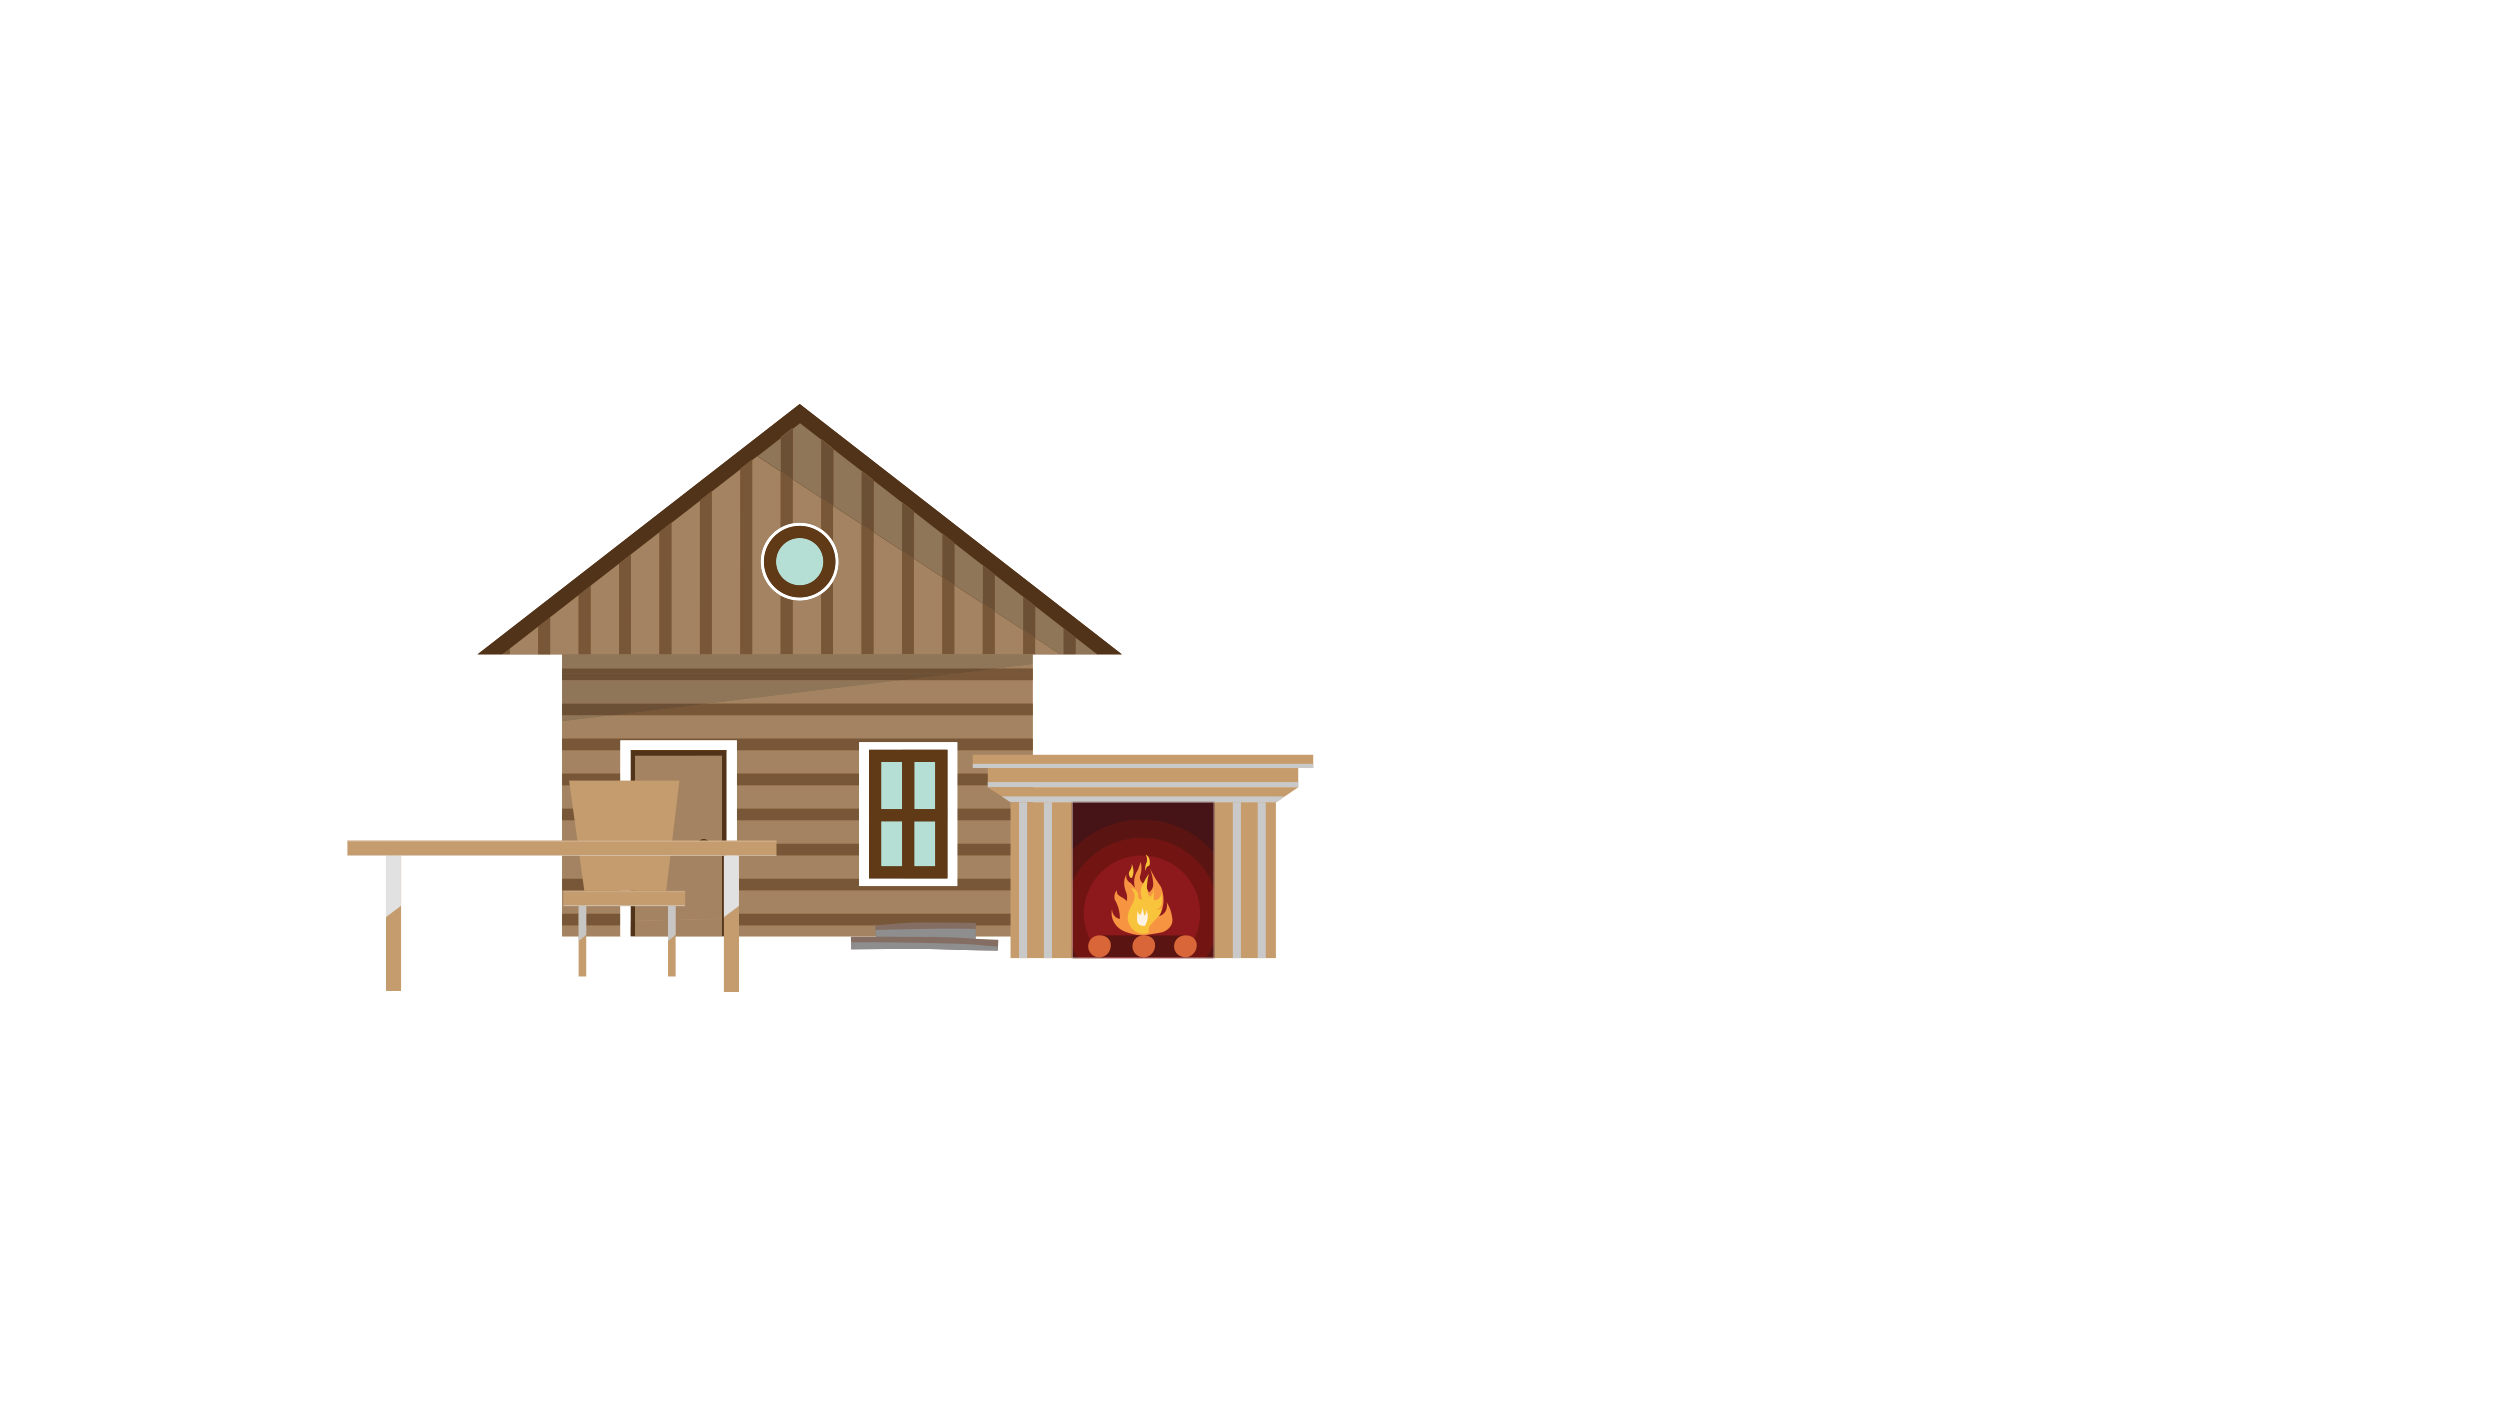 <svg xmlns="http://www.w3.org/2000/svg" xmlns:xlink="http://www.w3.org/1999/xlink" viewBox="0 0 1920 1080"><defs><style>.cls-1{filter:url(#luminosity-invert);}.cls-2{fill:none;}.cls-3{isolation:isolate;}.cls-4{fill:#c59c6d;}.cls-5{clip-path:url(#clip-path);}.cls-6{fill:#8d633a;}.cls-7{fill:#fff;}.cls-8{fill:#b4ded5;}.cls-9{fill:#010101;}.cls-10{fill:#603a17;}.cls-11{clip-path:url(#clip-path-2);}.cls-12{fill:#c59b6d;}.cls-13{clip-path:url(#clip-path-3);}.cls-14{fill:#a38361;}.cls-15{fill:#775737;}.cls-16{fill:#513319;}.cls-17{fill:#492e1a;}.cls-18{fill:#907659;}.cls-19{fill:#6b5036;}.cls-20{clip-path:url(#clip-path-4);}.cls-21{fill:#b5ded5;}.cls-22,.cls-31{fill:#c7c6c5;}.cls-23{clip-path:url(#clip-path-5);}.cls-24{fill:#846e63;}.cls-25,.cls-30,.cls-31,.cls-33,.cls-34,.cls-36{mix-blend-mode:multiply;}.cls-26{clip-path:url(#clip-path-8);}.cls-27{fill:#8e8e8e;}.cls-28{clip-path:url(#clip-path-9);}.cls-29{fill:#c9a784;mix-blend-mode:lighten;}.cls-30{fill:#d8d9d8;}.cls-32{fill:#d3b494;}.cls-33{fill:#e5e5e5;}.cls-34{fill:#e0e1e0;}.cls-35{fill:#c69c6c;}.cls-36{fill:#c9c9c9;}.cls-37{mask:url(#mask);}.cls-38{fill:#461316;}.cls-39{fill:#5a1512;}.cls-40{fill:#721512;}.cls-41{fill:#8d191c;}.cls-42{fill:#d96638;}.cls-43{fill:#f79441;}.cls-44{fill:#f8c43b;}.cls-45{fill:#fef3e2;}</style><clipPath id="clip-path"><polyline class="cls-2" points="793.15 719.12 431.69 719.12 431.69 498.03 793.15 498.03 793.15 719.12"/></clipPath><clipPath id="clip-path-2"><polyline class="cls-2" points="366.76 310.28 861.58 310.28 861.58 502.54 366.76 502.54 366.76 310.28"/></clipPath><clipPath id="clip-path-3"><polyline class="cls-2" points="614.17 324.31 386.06 502.54 842.45 502.35 614.17 324.31"/></clipPath><clipPath id="clip-path-4"><polyline class="cls-2" points="476.43 401.52 735.25 401.52 735.25 719.5 476.43 719.5 476.43 401.52"/></clipPath><clipPath id="clip-path-5"><rect class="cls-2" x="653.49" y="682.02" width="113.22" height="47.99"/></clipPath><clipPath id="clip-path-8"><rect class="cls-2" x="653.62" y="723.66" width="112.84" height="6.36"/></clipPath><clipPath id="clip-path-9"><rect class="cls-2" x="672.36" y="713.18" width="77.03" height="7.84"/></clipPath><filter id="luminosity-invert" filterUnits="userSpaceOnUse" color-interpolation-filters="sRGB"><feColorMatrix values="-1 0 0 0 1 0 -1 0 0 1 0 0 -1 0 1 0 0 0 1 0"/></filter><mask id="mask" x="770.79" y="596.38" width="212.52" height="212.52" maskUnits="userSpaceOnUse"><rect class="cls-1" x="823.49" y="616.12" width="108.93" height="119.69"/></mask></defs><title>pascal_szene2.3</title><g class="cls-3"><g id="Layer_1_copy_2" data-name="Layer 1 copy 2"><rect class="cls-2" width="1920" height="1080"/><polyline class="cls-4" points="793.15 719.12 431.69 719.12 431.69 498.03 793.15 498.03 793.15 719.12"/><g class="cls-5"><polyline class="cls-6" points="431.69 710.77 803.68 710.77 803.68 701.72 431.69 701.72 431.69 710.77"/><polyline class="cls-6" points="431.69 683.87 803.68 683.87 803.68 674.82 431.69 674.82 431.69 683.87"/><polyline class="cls-6" points="431.69 656.97 803.68 656.97 803.68 647.91 431.69 647.91 431.69 656.97"/><polyline class="cls-6" points="431.69 630.06 803.68 630.06 803.68 621.01 431.69 621.01 431.69 630.06"/><polyline class="cls-6" points="431.69 603.16 803.68 603.16 803.68 594.1 431.69 594.1 431.69 603.16"/><polyline class="cls-6" points="431.69 576.25 803.68 576.25 803.68 567.2 431.69 567.2 431.69 576.25"/><polyline class="cls-6" points="431.69 549.35 803.68 549.35 803.68 540.29 431.69 540.29 431.69 549.35"/><polyline class="cls-6" points="431.69 522.44 803.68 522.44 803.68 513.39 431.69 513.39 431.69 522.44"/><polyline class="cls-6" points="431.69 495.54 803.68 495.54 803.68 486.48 431.69 486.48"/></g><polyline class="cls-7" points="735.25 680.51 659.79 680.51 659.79 569.97 735.25 569.97 735.25 680.51"/><polyline class="cls-8" points="722.96 669.99 672.08 669.99 672.08 580.5 722.96 580.5 722.96 669.99"/><polyline class="cls-9" points="722.96 669.99 722.96 665.33 676.74 665.33 676.74 585.16 718.3 585.16 718.3 669.99 722.96 669.99 722.96 665.33 722.96 669.99 727.62 669.99 727.62 575.84 667.42 575.84 667.42 674.64 727.62 674.64 727.62 669.99 722.96 669.99"/><polyline class="cls-9" points="722.96 669.99 722.96 666.72 675.34 666.72 675.34 629.38 719.7 629.38 719.7 669.99 722.96 669.99 722.96 666.72 722.96 669.99 726.22 669.99 726.22 622.86 668.81 622.86 668.81 673.25 726.22 673.25 726.22 669.99 722.96 669.99"/><polyline class="cls-10" points="722.96 669.99 722.96 665.33 676.74 665.33 676.74 630.78 718.3 630.78 718.3 669.99 722.96 669.99 722.96 665.33 722.96 669.99 727.62 669.99 727.62 621.46 667.42 621.46 667.42 674.64 727.62 674.64 727.62 669.99 722.96 669.99"/><polyline class="cls-10" points="722.96 669.99 722.96 665.33 702.18 665.33 702.18 630.78 718.3 630.78 718.3 669.99 722.96 669.99 722.96 665.33 722.96 669.99 727.62 669.99 727.62 621.46 692.86 621.46 692.86 674.64 727.62 674.64 727.62 669.99 722.96 669.99"/><polyline class="cls-10" points="722.96 626.12 722.96 621.41 702.22 621.41 702.22 585.2 718.26 585.2 718.26 626.12 722.96 626.12 722.96 621.41 722.96 626.12 727.67 626.12 727.67 575.79 692.81 575.79 692.81 630.82 727.67 630.82 727.67 626.12 722.96 626.12"/><polyline class="cls-10" points="722.96 626.12 722.96 621.46 676.74 621.46 676.74 585.16 718.3 585.16 718.3 626.12 722.96 626.12 722.96 621.46 722.96 626.12 727.62 626.12 727.62 575.84 667.42 575.84 667.42 630.78 727.62 630.78 727.62 626.12 722.96 626.12"/><polyline class="cls-7" points="565.92 568.6 476.43 568.6 476.43 719.5 565.92 719.5 565.92 568.6"/><polyline class="cls-10" points="558.02 576.01 484.33 576.01 484.33 719.02 558.02 719.02 558.02 576.01"/><polyline class="cls-4" points="554.51 580.4 487.84 580.4 487.84 719.02 554.51 719.02 554.51 580.4"/><path class="cls-10" d="M545.74,649.71a5.27,5.27,0,1,1-5.26-5.27,5.27,5.27,0,0,1,5.26,5.27"/><polyline class="cls-10" points="614.17 310.28 366.76 502.54 861.58 502.54 614.17 310.28"/><g class="cls-11"><path class="cls-12" d="M431.69,502.41l-9.23,0v.1h-9v-.08l-27.57.06,0,0h45.9v-.13m361.46,0v.13h49.41l0,0-49.36-.1"/></g><g class="cls-13"><polyline class="cls-6" points="382.42 129.55 382.37 502.35 391.42 502.35 391.47 129.55 382.42 129.55"/><polyline class="cls-6" points="413.45 129.99 413.41 502.74 422.46 502.74 422.5 129.99 413.45 129.99"/><polyline class="cls-6" points="444.49 130.42 444.45 503.13 453.5 503.13 453.54 130.43 444.49 130.42"/><polyline class="cls-6" points="475.52 130.86 475.49 503.52 484.54 503.52 484.58 130.86 475.52 130.86"/><polyline class="cls-6" points="506.56 131.3 506.52 503.9 515.58 503.9 515.61 131.3 506.56 131.3"/><polyline class="cls-6" points="537.6 131.74 537.56 504.29 546.62 504.29 546.65 131.74 537.6 131.74"/><polyline class="cls-6" points="568.63 132.18 568.6 504.68 577.66 504.68 577.68 132.18 568.63 132.18"/><polyline class="cls-6" points="599.67 132.62 599.64 505.07 608.69 505.07 608.72 132.62 599.67 132.62"/><polyline class="cls-6" points="630.7 133.06 630.68 505.45 639.73 505.45 639.75 133.06 630.7 133.06"/><polyline class="cls-6" points="661.74 133.5 661.72 505.84 670.77 505.84 670.79 133.5 661.74 133.5"/><polyline class="cls-6" points="692.77 133.93 692.76 506.23 701.81 506.23 701.83 133.93 692.77 133.93"/><polyline class="cls-6" points="723.81 134.37 723.79 506.62 732.85 506.62 732.86 134.37 723.81 134.37"/><polyline class="cls-6" points="754.84 134.81 754.83 507 763.89 507 763.9 134.81 754.84 134.81"/><polyline class="cls-6" points="785.88 135.25 785.87 507.39 794.92 507.39 794.93 135.25 785.88 135.25"/><polyline class="cls-6" points="816.92 135.69 816.91 507.78 825.96 507.78 825.97 135.69 816.92 135.69"/><polyline class="cls-6" points="847.95 136.13 847.95 508.17 857 508.17 857 136.13"/></g><path class="cls-7" d="M644,431.35a29.83,29.83,0,1,1-29.83-29.83A29.83,29.83,0,0,1,644,431.35"/><path class="cls-8" d="M637,431.35a22.81,22.81,0,1,1-22.81-22.81A22.81,22.81,0,0,1,637,431.35"/><path class="cls-10" d="M637,431.35h-4.66A18.15,18.15,0,1,1,627,418.52a18,18,0,0,1,5.31,12.83h9.32a27.47,27.47,0,1,0-8,19.42,27.36,27.36,0,0,0,8-19.42H637"/><path class="cls-14" d="M476.43,710.77H431.69v8.35h44.74v-8.35m316.72,0H565.92v8.35H793.15v-8.35m-316.72-26.9H431.69v17.85h44.74V683.87m316.72,0H565.92v17.85H793.15V683.87M476.43,657H431.69v17.85h44.74V657m183.36,0H565.92v17.85h93.87V657m133.36,0H735.24v17.85h57.91V657M476.43,630.06H431.69v17.85h44.74V630.06m183.36,0H565.92v17.85h93.87V630.06m133.36,0H735.24v17.85h57.91V630.06m-316.72-26.9H431.69V621h44.74V603.16m183.36,0H565.92V621h93.87V603.16m133.36,0H735.24V621h57.91V603.16M476.43,576.25H431.69V594.1h44.74V576.25m183.36,0H565.92V594.1h93.87V576.25m133.36,0H735.24V594.1h57.91V576.25m0-26.91H471.5l-39.81,4.84v13H793.15V549.34m0-26.9H693.2L546.1,540.29h247V522.44"/><path class="cls-15" d="M476.43,701.72H431.69v9h44.74v-9m316.72,0H565.92v9H793.15v-9"/><path class="cls-15" d="M476.43,674.82H431.69v9h44.74v-9m316.72,0H735.24v5.69H659.79v-5.69H565.92v9H793.15v-9"/><path class="cls-15" d="M476.43,647.91H431.69V657h44.74v-9.06m183.36,0H565.92V657h93.87v-9.06m133.36,0H735.24V657h57.91v-9.06"/><path class="cls-15" d="M476.43,621H431.69v9h44.74v-9m183.36,0H565.92v9h93.87v-9m133.36,0H735.24v9h57.91v-9"/><path class="cls-15" d="M476.43,594.1H431.69v9.06h44.74V594.1m183.36,0H565.92v9.06h93.87V594.1m133.36,0H735.24v9.06h57.91V594.1"/><polyline class="cls-15" points="793.15 567.2 793.15 567.2 431.69 567.2 431.69 576.25 476.43 576.25 476.43 568.6 565.92 568.6 565.92 576.25 659.79 576.25 659.79 569.97 735.25 569.97 735.25 576.25 793.15 576.25 793.15 567.2"/><polyline class="cls-15" points="793.15 540.29 793.15 540.29 546.1 540.29 471.5 549.35 793.15 549.35 793.15 540.29"/><polyline class="cls-15" points="793.15 517.33 735.31 517.33 693.2 522.44 793.15 522.44 793.15 517.33"/><polyline class="cls-16" points="614.17 310.28 366.76 502.54 385.84 502.51 444.45 456.96 444.45 456.92 453.51 449.85 453.51 449.92 475.49 432.83 475.49 432.67 484.55 425.6 484.55 425.8 506.53 408.71 506.53 408.42 515.59 401.34 515.59 401.68 537.57 384.59 537.57 384.17 546.63 377.09 546.63 377.55 568.61 360.47 568.61 359.91 577.67 352.84 577.67 353.43 599.65 336.35 599.65 335.66 608.71 328.59 608.71 329.31 614.17 325.06 630.69 337.89 630.69 337.2 639.74 344.26 639.74 344.92 661.73 362 661.73 361.4 670.78 368.46 670.78 369.02 692.76 386.1 692.76 385.61 701.82 392.67 701.82 393.13 723.8 410.2 723.8 409.81 732.85 416.88 732.85 417.23 754.84 434.31 754.84 434.02 763.89 441.08 763.89 441.34 785.87 458.41 785.87 458.23 794.93 465.29 794.93 465.44 816.91 482.52 816.91 482.43 825.96 489.49 825.96 489.55 842.45 502.35 842.31 502.35 842.51 502.51 861.58 502.54 614.17 310.28"/><polyline class="cls-14" points="793.15 510.31 767.79 513.39 793.15 513.39 793.15 510.31"/><polyline class="cls-15" points="793.15 513.39 793.15 513.39 767.79 513.39 735.31 517.33 793.15 517.33 793.15 513.39"/><path class="cls-14" d="M386.31,502.35l5.11-4v4h-5.11M444.45,457l-58.61,45.55,27.57-.06V481.18l9.06-7.08v28.33l9.23,0h12.76V457m186.23-.76a29.93,29.93,0,0,1-22,4.48v41.73h22V456.2M475.49,432.83l-22,17.09v52.49h22V432.83M701.81,429v73.43h91.34v0l49.36.1-.2-.16H814.12l-19.19-12.54v12.56h-9.06V483.9l-22-14.36v32.85h-9.06V463.62l-22-14.36V502.4h-9.06V443.34l-22-14.36M506.53,408.71l-22,17.09v76.61h22v-93.7m164.25,0v93.71h22V423.06l-22-14.36m-31-20.28V416A29.65,29.65,0,0,1,644,431.35h0a29.75,29.75,0,0,1-4.26,15.38v55.68h22V402.79l-22-14.37m-102.17-3.83-22,17.09V502.41h22V384.59m71.13-16.45V402a30,30,0,0,1,22,4.48v-24l-22-14.37m-40.09-7.67-22,17.08V502.41h22V360.47m31-24.12-22,17.08v149h22v-45a29.84,29.84,0,0,1-15.3-26.06h0a29.83,29.83,0,0,1,15.31-26.06V362.23l-18.07-11.81,18.07-14.06h0m14.52-11.29-5.46,4.25h0l5.46-4.26"/><polyline class="cls-15" points="391.43 498.36 386.31 502.35 391.42 502.35 391.43 498.36"/><polyline class="cls-15" points="422.47 474.1 413.41 481.18 413.41 502.45 422.46 502.43 422.47 474.1"/><polyline class="cls-15" points="453.51 449.85 444.45 456.92 444.45 456.96 444.45 502.41 453.5 502.41 453.51 449.92 453.51 449.85"/><polyline class="cls-15" points="484.55 425.6 475.49 432.67 475.49 432.83 475.49 502.41 484.54 502.41 484.55 425.8 484.55 425.6"/><polyline class="cls-15" points="515.59 401.34 506.53 408.42 506.53 408.71 506.52 502.41 515.58 502.41 515.59 401.68 515.59 401.34"/><polyline class="cls-15" points="546.63 377.09 537.57 384.17 537.57 384.59 537.56 502.41 546.62 502.41 546.63 377.55 546.63 377.09"/><polyline class="cls-15" points="577.67 352.84 568.61 359.91 568.61 360.47 568.6 502.41 577.66 502.41 577.67 353.43 577.67 352.84"/><path class="cls-15" d="M599.64,457.41v45h9.05V460.68a29.75,29.75,0,0,1-9.06-3.27m0-95.18v43.06A29.6,29.6,0,0,1,608.7,402V368.14l-9.05-5.91m9.06-33.64-9.06,7.07v.69h0l9.06-7h0v-.72"/><path class="cls-15" d="M639.74,446.73a30.13,30.13,0,0,1-9.06,9.47v46.21h9.05V446.73m-9-64.22v24a30.09,30.09,0,0,1,9,9.47V388.42l-9-5.91m0-45.31v.69l9,7v-.66l-9-7.06"/><path class="cls-15" d="M661.72,402.79v99.62h9V408.7l-9.06-5.91m0-41.39V362l9,7v-.57l-9-7.06"/><path class="cls-15" d="M692.76,423.06v79.35h9V429l-9-5.92m0-37.45v.49l9,7v-.46l-9-7.06"/><path class="cls-15" d="M723.8,443.34V502.4h9.06V449.26l-9.05-5.92m0-33.53v.39l9.05,7v-.36l-9.05-7.06"/><path class="cls-15" d="M754.83,463.62v38.77h9.06V469.54l-9.06-5.92m0-29.6v.29l9,7v-.26l-9-7.06"/><path class="cls-15" d="M785.87,483.9v18.48h9.06V489.81l-9.06-5.91m0-25.67v.18l9.06,7v-.15l-9.06-7.06"/><path class="cls-15" d="M826,502.35h0m-9.05-19.92v.09l9.05,7v-.06l-9.05-7.06"/><path class="cls-17" d="M826,489.55v.1l16.35,12.7h.14L826,489.55m-31-24.11v.09l22,17.09v-.1l-22-17.08m-31-24.1v.07l22,17.09v-.09l-22-17.07m-31-24.11v.06l22,17.09v-.07l-22-17.08m-31-24.1v0l22,17.09v-.06l-22-17.07m-31-24.1v0l22,17.09v0l-22-17.07m-31-24.11h0l22,17.09v0l-22-17.07m-25.57-19.86h0l16.52,12.84h0l-16.52-12.83"/><path class="cls-18" d="M826,489.65v12.7h16.35L826,489.65m-31-24.12v24.28l19.19,12.54h2.79V482.62l-22-17.09m-31-24.12v28.13l22,14.36V458.5l-22-17.09m-31-24.12v32l22,14.36V434.38l-22-17.09m-31-24.12V429l22,14.36V410.26l-22-17.09m-31-24.12V408.7l22,14.36V386.14l-22-17.09m-31-24.12v43.49l22,14.37V362l-22-17.09m-40.09-8.57-18.07,14.06,18.07,11.81V336.36m14.52-11.3h0l-5.46,4.26v38.82l22,14.37V337.9l-16.52-12.84"/><polyline class="cls-19" points="608.71 329.31 599.65 336.36 599.65 362.23 608.7 368.14 608.71 329.31"/><polyline class="cls-19" points="630.69 337.89 630.69 337.9 630.69 382.51 639.74 388.42 639.74 344.93 639.74 344.92 630.69 337.89"/><polyline class="cls-19" points="661.73 362 661.73 362.02 661.72 402.79 670.78 408.7 670.78 369.05 670.78 369.02 661.73 362"/><polyline class="cls-19" points="692.76 386.1 692.76 386.14 692.76 423.06 701.81 428.98 701.82 393.17 701.82 393.13 692.76 386.1"/><polyline class="cls-19" points="723.8 410.2 723.8 410.26 723.8 443.34 732.85 449.26 732.85 417.29 732.85 417.23 723.8 410.2"/><polyline class="cls-19" points="754.84 434.31 754.84 434.38 754.83 463.62 763.89 469.54 763.89 441.41 763.89 441.34 754.84 434.31"/><polyline class="cls-19" points="785.87 458.41 785.87 458.5 785.87 483.9 794.93 489.81 794.93 465.53 794.93 465.44 785.87 458.41"/><polyline class="cls-19" points="816.91 482.52 816.91 482.62 816.91 502.35 825.96 502.35 825.96 489.65 825.96 489.55 816.91 482.52"/><path class="cls-18" d="M471.5,549.34H431.69v4.84l39.81-4.84m221.7-26.9H431.69v17.85H546.1l147.1-17.85"/><polyline class="cls-19" points="546.1 540.29 431.69 540.29 431.69 549.35 471.5 549.35 546.1 540.29"/><polyline class="cls-19" points="735.31 517.33 431.69 517.33 431.69 522.44 693.2 522.44 735.31 517.33"/><polyline class="cls-18" points="793.15 502.54 431.69 502.54 431.69 513.39 767.79 513.39 793.15 510.31 793.15 502.54"/><polyline class="cls-19" points="767.79 513.39 431.69 513.39 431.69 517.33 735.31 517.33 767.79 513.39"/><polyline class="cls-18" points="793.15 502.41 696.75 502.41 692.76 502.42 692.76 502.41 670.77 502.41 670.77 502.43 661.72 502.43 661.72 502.41 639.73 502.41 639.73 502.44 630.68 502.44 630.68 502.41 608.69 502.41 608.69 502.45 599.64 502.45 599.64 502.41 577.66 502.41 577.66 502.46 568.6 502.47 568.6 502.41 546.62 502.41 546.62 502.48 537.56 502.48 537.56 502.41 515.58 502.41 515.58 502.49 506.52 502.49 506.52 502.41 484.54 502.41 484.54 502.5 475.49 502.51 475.49 502.41 453.5 502.41 453.5 502.52 444.45 502.52 444.45 502.41 431.69 502.41 431.69 502.54 793.15 502.54 793.15 502.41"/><polyline class="cls-19" points="453.5 502.41 444.45 502.41 444.45 502.52 453.5 502.52 453.5 502.41"/><polyline class="cls-19" points="484.54 502.41 475.49 502.41 475.49 502.51 484.54 502.5 484.54 502.41"/><polyline class="cls-19" points="515.58 502.41 506.52 502.41 506.52 502.49 515.58 502.49 515.58 502.41"/><polyline class="cls-19" points="546.62 502.41 537.56 502.41 537.56 502.48 546.62 502.48 546.62 502.41"/><polyline class="cls-19" points="577.66 502.41 568.6 502.41 568.6 502.47 577.66 502.46 577.66 502.41"/><polyline class="cls-19" points="608.69 502.41 599.64 502.41 599.64 502.45 608.69 502.45 608.69 502.41"/><polyline class="cls-19" points="639.73 502.41 630.68 502.41 630.68 502.44 639.73 502.44 639.73 502.41"/><polyline class="cls-19" points="670.77 502.41 661.72 502.41 661.72 502.43 670.77 502.43 670.77 502.41"/><polyline class="cls-19" points="696.75 502.41 692.76 502.41 692.76 502.42 696.75 502.41"/><polyline class="cls-16" points="557.92 576.6 484.43 576.6 484.43 711.5 484.51 711.5 484.51 707.32 487.84 707.24 487.84 580.4 554.51 580.4 554.51 705.6 557.74 705.52 557.74 711.5 557.92 711.5 557.92 576.6"/><path class="cls-14" d="M540.48,655a5.27,5.27,0,1,1,5.26-5.26,5.27,5.27,0,0,1-5.26,5.26m14-74.57H487.84V707.24l66.67-1.64V580.4"/><path class="cls-16" d="M540.48,644.44a5.27,5.27,0,1,0,5.26,5.27,5.27,5.27,0,0,0-5.26-5.27"/><g class="cls-20"><path class="cls-7" d="M614.17,403.88h0a27.47,27.47,0,0,1,27.46,27.47h0a27.47,27.47,0,0,1-27.46,27.47h0a27.47,27.47,0,0,1,0-54.94h0m0-2.36a29.92,29.92,0,0,0-5.47.5,29.82,29.82,0,1,0,31,14,30.09,30.09,0,0,0-9-9.47,29.78,29.78,0,0,0-16.52-5"/><path class="cls-21" d="M614.17,413.2a18.15,18.15,0,1,0,18.15,18.15h0a18.15,18.15,0,0,0-18.15-18.15"/><path class="cls-10" d="M641.64,431.35h0m-27.46-27.47h0a27.47,27.47,0,0,0,0,54.94h0a27.47,27.47,0,0,0,27.46-27.47h-9.32A18.15,18.15,0,1,1,627,418.52a18,18,0,0,1,5.31,12.83h9.32a27.47,27.47,0,0,0-27.46-27.47"/><path class="cls-7" d="M692.81,575.84v-.05h34.86v55h0v43.82h-60.2v-98.8h25.39M735.24,570H659.79V680.51h75.45V570"/><path class="cls-21" d="M718.3,630.82H702.18v34.51H718.3V630.82m-25.49,0H676.74v34.55h16.12V630.82h-.05v0m25.45-45.58h-16v36.21h16V585.2m-25.45,0H676.74v36.3h16.07v-36.3"/><polyline class="cls-10" points="667.42 621.46 667.42 621.46 667.42 674.64 727.62 674.64 692.86 674.64 692.86 665.33 676.74 665.33 676.74 630.78 692.81 630.78 667.42 630.78 667.42 621.46"/><path class="cls-10" d="M723,670h0v0h0m4.66-39.17H718.3v34.51H702.18V630.82h-9.32v43.82h34.76V630.82"/><path class="cls-10" d="M702.22,621.41V585.2h16v36.21h-16m16.08-36.25H692.81v36.3H718.3v-36.3m9.37-9.37H692.81v.05h34.81v50.28h0v4.66H692.81v0h34.86v-55"/><path class="cls-10" d="M723,626.12h0v0h0m-30.15-41H718.3v36.3H676.74v-36.3h16.07m34.81-9.32h-60.2v54.94h60.2V575.84"/><polyline class="cls-7" points="565.92 568.6 476.43 568.6 476.43 719.12 484.51 719.12 484.51 719.02 484.33 719.02 484.33 576.01 558.02 576.01 558.02 719.02 557.74 719.02 557.74 719.12 565.92 719.12 565.92 710.77 565.92 701.72 565.92 683.87 565.92 674.82 565.92 656.97 565.92 647.91 565.92 630.06 565.92 621.01 565.92 603.16 565.92 594.1 565.92 568.6"/><polyline class="cls-10" points="558.02 576.01 484.33 576.01 484.33 719.02 484.51 719.02 484.51 711.5 484.43 711.5 484.43 576.6 557.92 576.6 557.92 711.5 557.74 711.5 557.74 719.02 558.02 719.02 558.02 576.01"/><polyline class="cls-22" points="557.74 719.02 484.51 719.02 484.51 719.12 557.74 719.12 557.74 719.02"/><polyline class="cls-16" points="557.74 705.52 554.51 705.6 554.51 719.02 487.84 719.02 487.84 707.24 484.51 707.32 484.51 711.5 484.51 719.02 557.74 719.02 557.74 711.5 557.74 705.52"/><polyline class="cls-14" points="554.51 705.6 487.84 707.24 487.84 719.02 554.51 719.02 554.51 705.6"/></g><g id="_03" data-name="03"><g id="woodstack_smallest"><g class="cls-23"><g class="cls-23"><g class="cls-23"><path class="cls-24" d="M653.49,719.37c29.33-.11,54.19.19,83.52.9,2.17.06.74.35,29.7,1.5l-.39,8.25s-19.62-.08-44.7-1c-14.88-.57-67.83.06-67.83.06l-.3-9.66"/><path class="cls-24" d="M672.15,710.78c13.88-1.35,24.47-2.22,35.34-2.41,2.07,0-4,.06-1.61.08,8.38.08,11.8,0,21.79.11,9.2.07,16.75.19,21.79.28-.08,5.58-.15,7.8-.23,13.37,0,0-19.14-.22-45.34-1.19a196.73,196.73,0,0,0-30.95,1.64c-.26-5.08-.53-6.8-.79-11.88"/><g class="cls-25"><g class="cls-26"><path class="cls-27" d="M653.62,723.66c27.81-.07,55.81.34,83.61,1.21,16.95.54,12.28,1.24,29.23,2.12l-.14,3s-19.62-.08-44.7-1c-14.88-.57-67.83.06-67.83.06,0-1.58-.12-3.78-.17-5.37"/></g></g><g class="cls-25"><g class="cls-28"><path class="cls-27" d="M672.36,714.2c11-.28,20.14-.48,26.54-.61,16.67-.36,29.21-.57,45.14-.26l5.35.12c0,2.52-.1,5-.14,7.57-4-.32-10.11-.75-17.68-1.07-10.88-.46-18.21-.39-34.68-.45-5.66,0-14-.06-24.15-.14l-.38-5.16"/></g></g></g></g></g></g><g id="Möbel"><g id="Stuhl"><rect class="cls-4" x="432.7" y="684.2" width="93.49" height="11.69"/><rect class="cls-29" x="432.7" y="684.2" width="93.49" height="1.02"/><rect class="cls-30" x="432.7" y="695.42" width="93.49" height="0.46"/><polygon class="cls-4" points="511.58 684.2 448.77 684.2 437.08 599.48 521.8 599.48 511.58 684.2"/><rect class="cls-4" x="444.39" y="695.88" width="5.84" height="54.05"/><rect class="cls-4" x="513.04" y="695.88" width="5.84" height="54.05"/><polygon class="cls-31" points="450.23 717.82 444.38 722.8 444.38 695.88 450.23 695.88 450.23 717.82"/><polygon class="cls-31" points="518.88 717.82 513.04 722.8 513.04 695.88 518.88 695.88 518.88 717.82"/></g><g id="Tisch"><rect class="cls-4" x="266.81" y="645.64" width="329.53" height="11.53"/><rect class="cls-32" x="266.81" y="645.64" width="329.53" height="0.75"/><rect class="cls-33" x="266.81" y="656.84" width="329.53" height="0.33"/><rect class="cls-4" x="296.47" y="657.18" width="11.53" height="103.8"/><rect class="cls-4" x="296.47" y="657.18" width="11.53" height="103.8"/><rect class="cls-4" x="555.98" y="658" width="11.53" height="103.8"/><rect class="cls-4" x="555.98" y="657.09" width="11.53" height="104.71"/><polygon class="cls-34" points="567.51 695.67 555.98 704.38 555.98 657.09 567.51 657.09 567.51 695.67"/><polygon class="cls-34" points="307.92 695.67 296.38 704.38 296.38 657.09 307.92 657.09 307.92 695.67"/></g></g><g id="stove"><g id="stove-2" data-name="stove"><rect class="cls-35" x="747.08" y="579.67" width="261.47" height="10.17"/><rect class="cls-36" x="747.08" y="586.62" width="261.47" height="3.22"/><rect class="cls-35" x="758.62" y="589.84" width="238.42" height="14.81"/><rect class="cls-36" x="758.62" y="600.65" width="238.42" height="3.99"/><polygon class="cls-35" points="758.62 604.64 997.04 604.64 980.08 616.12 776.07 616.12 758.62 604.64"/><polygon class="cls-36" points="776.07 616.12 769.27 611.64 986.69 611.64 980.08 616.12 776.07 616.12"/><rect class="cls-35" x="776.1" y="616.12" width="47.39" height="119.69"/><rect class="cls-35" x="932.43" y="616.12" width="47.45" height="119.69"/><rect class="cls-36" x="782.63" y="616.12" width="6.18" height="119.69"/><rect class="cls-36" x="801.72" y="616.12" width="6.18" height="119.69"/><rect class="cls-36" x="946.84" y="616.12" width="6.18" height="119.69"/><rect class="cls-36" x="965.93" y="616.12" width="6.18" height="119.69"/></g><g class="cls-37"><g id="light"><circle class="cls-38" cx="877.05" cy="702.64" r="106.26"/><circle class="cls-39" cx="877.05" cy="702.64" r="73.15"/><circle class="cls-40" cx="877.05" cy="702.64" r="59.2"/><circle class="cls-41" cx="877.05" cy="701.64" r="44.62"/></g></g><g id="wood"><path class="cls-39" d="M909.25,718.4h-30s7.56.13,7.56,7.69-7.56,9.07-7.56,9.07h30s-6-2.46-6-8.38S909.25,718.4,909.25,718.4Z"/><path class="cls-39" d="M844.92,718.28l33.33.12a8.32,8.32,0,0,0-8.2,7.56,8.21,8.21,0,0,0,2.67,7,13.79,13.79,0,0,0,5.53,2.17h0l-33.64,0a8.42,8.42,0,0,0,5.9-2.87,8.54,8.54,0,0,0,1.78-5.58,8.39,8.39,0,0,0-1.32-5A8.64,8.64,0,0,0,844.92,718.28Z"/><path class="cls-42" d="M879.28,718.42a8.62,8.62,0,0,1,5.34,1.92,7.61,7.61,0,0,1,1.6,2c1.9,3.49.15,7.34,0,7.6a8.65,8.65,0,0,1-14.54,2.22,8.45,8.45,0,0,1,1.59-12.23A9.12,9.12,0,0,1,879.28,718.42Z"/><path class="cls-42" d="M911.28,718.42a8.62,8.62,0,0,1,5.34,1.92,7.41,7.41,0,0,1,1.6,2c1.9,3.49.15,7.34,0,7.6-.27.56-2.3,4.66-7,5.2a9.18,9.18,0,0,1-7.58-3,8.45,8.45,0,0,1,1.59-12.23A9.13,9.13,0,0,1,911.28,718.42Z"/><path class="cls-42" d="M845.28,718.42a8.62,8.62,0,0,1,5.34,1.92,7.61,7.61,0,0,1,1.6,2c1.9,3.49.14,7.34,0,7.6a8.66,8.66,0,0,1-14.55,2.22,8.52,8.52,0,0,1-1.69-7.31,8.35,8.35,0,0,1,3.29-4.92A9.12,9.12,0,0,1,845.28,718.42Z"/></g><g id="fire"><path class="cls-43" d="M878.8,718.32l7.76-1.27c5.19-.85,6.33-1,7.92-1.9a11,11,0,0,0,5.23-5.07c1.2-2.68.65-5.19,0-8.23a27,27,0,0,0-3.8-9,9.45,9.45,0,0,1,.16,4.44,7.89,7.89,0,0,1-6.34,6.33,20.16,20.16,0,0,0,2.85-5.54,21.59,21.59,0,0,0,.95-8.4,26.57,26.57,0,0,0-1.9-8.55q-2.22-3.32-4.43-6.65l-4-7.28a40.54,40.54,0,0,1,2.21,8.71c.49,3.48.23,5-.31,6.17a8.56,8.56,0,0,1-2.69,3.33,27.68,27.68,0,0,0-1.59-3c-2.75-4.54-4.53-4.6-5.22-7.13s.81-3.18,1-7.92a23.45,23.45,0,0,0-.48-5.38l-2.22,6.18a15.7,15.7,0,0,0-2.21,4.59,16.41,16.41,0,0,0,0,9.18l-3.33-3.8a5.71,5.71,0,0,1-3.17-6.81,13.87,13.87,0,0,0-1.74,5.23,16.86,16.86,0,0,0,.63,6.33c.62,2.35,1.16,2.79,1.43,4.76a13,13,0,0,1-.16,4.43,12.56,12.56,0,0,0-1.9-1.74c-1.53-1.15-2.51-1.33-4-2.54a10.9,10.9,0,0,1-1.42-1.42l-.48-2.54a8.43,8.43,0,0,0-1.42,3,8.25,8.25,0,0,0,0,4,29.69,29.69,0,0,1,2.69,6.18,29.1,29.1,0,0,1,1.26,8.71,7.13,7.13,0,0,1-3.48-1.58,7.94,7.94,0,0,1-2.53-6.18,15.1,15.1,0,0,0,.16,7.13A15.47,15.47,0,0,0,857,710.4c3.31,4.27,8,5.58,11.88,6.65A34.55,34.55,0,0,0,878.8,718.32Z"/><path class="cls-44" d="M869.2,663.39A8.11,8.11,0,0,1,869,666c-.57,2.35-1.86,2.81-2,4.58s1,3.8,1.83,3.75c.56,0,.92-1,1.19-1.83a10.5,10.5,0,0,0,.28-5.22A17,17,0,0,0,869.2,663.39Z"/><path class="cls-44" d="M868.83,682.08c-.23.26,1.36,1.33,2.11,3.76a9.32,9.32,0,0,1,.18,4.39c-.46,3-1.58,3.53-3.2,7.42-1.1,2.64-1.92,4.59-1.84,7.24a12.85,12.85,0,0,0,1.75,6,12.27,12.27,0,0,0,7,5.77,12,12,0,0,0,7.69-.36,6.26,6.26,0,0,1-.36-2.75c.17-1.75,1.11-2.89,4.67-6.69,3.21-3.42,4.15-4.31,4.76-6.13a9.77,9.77,0,0,0,.46-3.76,5.26,5.26,0,0,1-4.21,1.83,7.47,7.47,0,0,0,3.48-2.56c1.31-1.84,1.3-3.86,1.28-6.42a22.45,22.45,0,0,0-.73-5.49,5.66,5.66,0,0,1-5.59,7.05c-.06-.41-.14-1.08-.18-1.92-.13-2.5.23-3.47,0-5.18a10.27,10.27,0,0,0-.94-3.07c.13.35,1.3,3.59-.55,6.05a5.28,5.28,0,0,1-1.74,1.47,13.71,13.71,0,0,1-1.74-4.22,17.52,17.52,0,0,1-.09-6,47.1,47.1,0,0,1,1.37-7.51,56,56,0,0,0-3.85,6.41c-1.32,2.59-2,3.92-2.29,5.77a13.52,13.52,0,0,0,1.1,7.6,3.63,3.63,0,0,1-2.84-1c-.8-1-.26-2-.64-3.48C873.17,683.29,869.17,681.69,868.83,682.08Z"/><path class="cls-44" d="M879.83,668.61c-.18,0-.41-1.16-.28-2.65.18-2,.86-2.84,1.19-4.12a8,8,0,0,0-.82-5.5,5.53,5.53,0,0,1,1.92,1.56,6.87,6.87,0,0,1,1.19,4c.11,1.28.17,2.11-.37,2.75s-.9.36-1.55.91C879.84,666.66,880.05,668.63,879.83,668.61Z"/><path class="cls-45" d="M873.32,699.12a15.86,15.86,0,0,1,.18,2.2c0,2.26-.4,3-.27,4.76a5.81,5.81,0,0,0,.92,3.3c1.52,2,4.7,1.7,5.22,1.65a15.11,15.11,0,0,0,2.1-8.52c-.3-1.25-.61-2.51-.91-3.76a18,18,0,0,1-.55,2.66c-.25.88-.51,1.74-.83,1.74-.11,0-.35-.12-.64-1.19q-.54-2.57-1.1-5.13a15.81,15.81,0,0,1-.55,3c-.4,1.42-.72,2.57-1.28,2.66C874.65,702.65,873.49,699.58,873.32,699.12Z"/></g></g></g></g></g></svg>